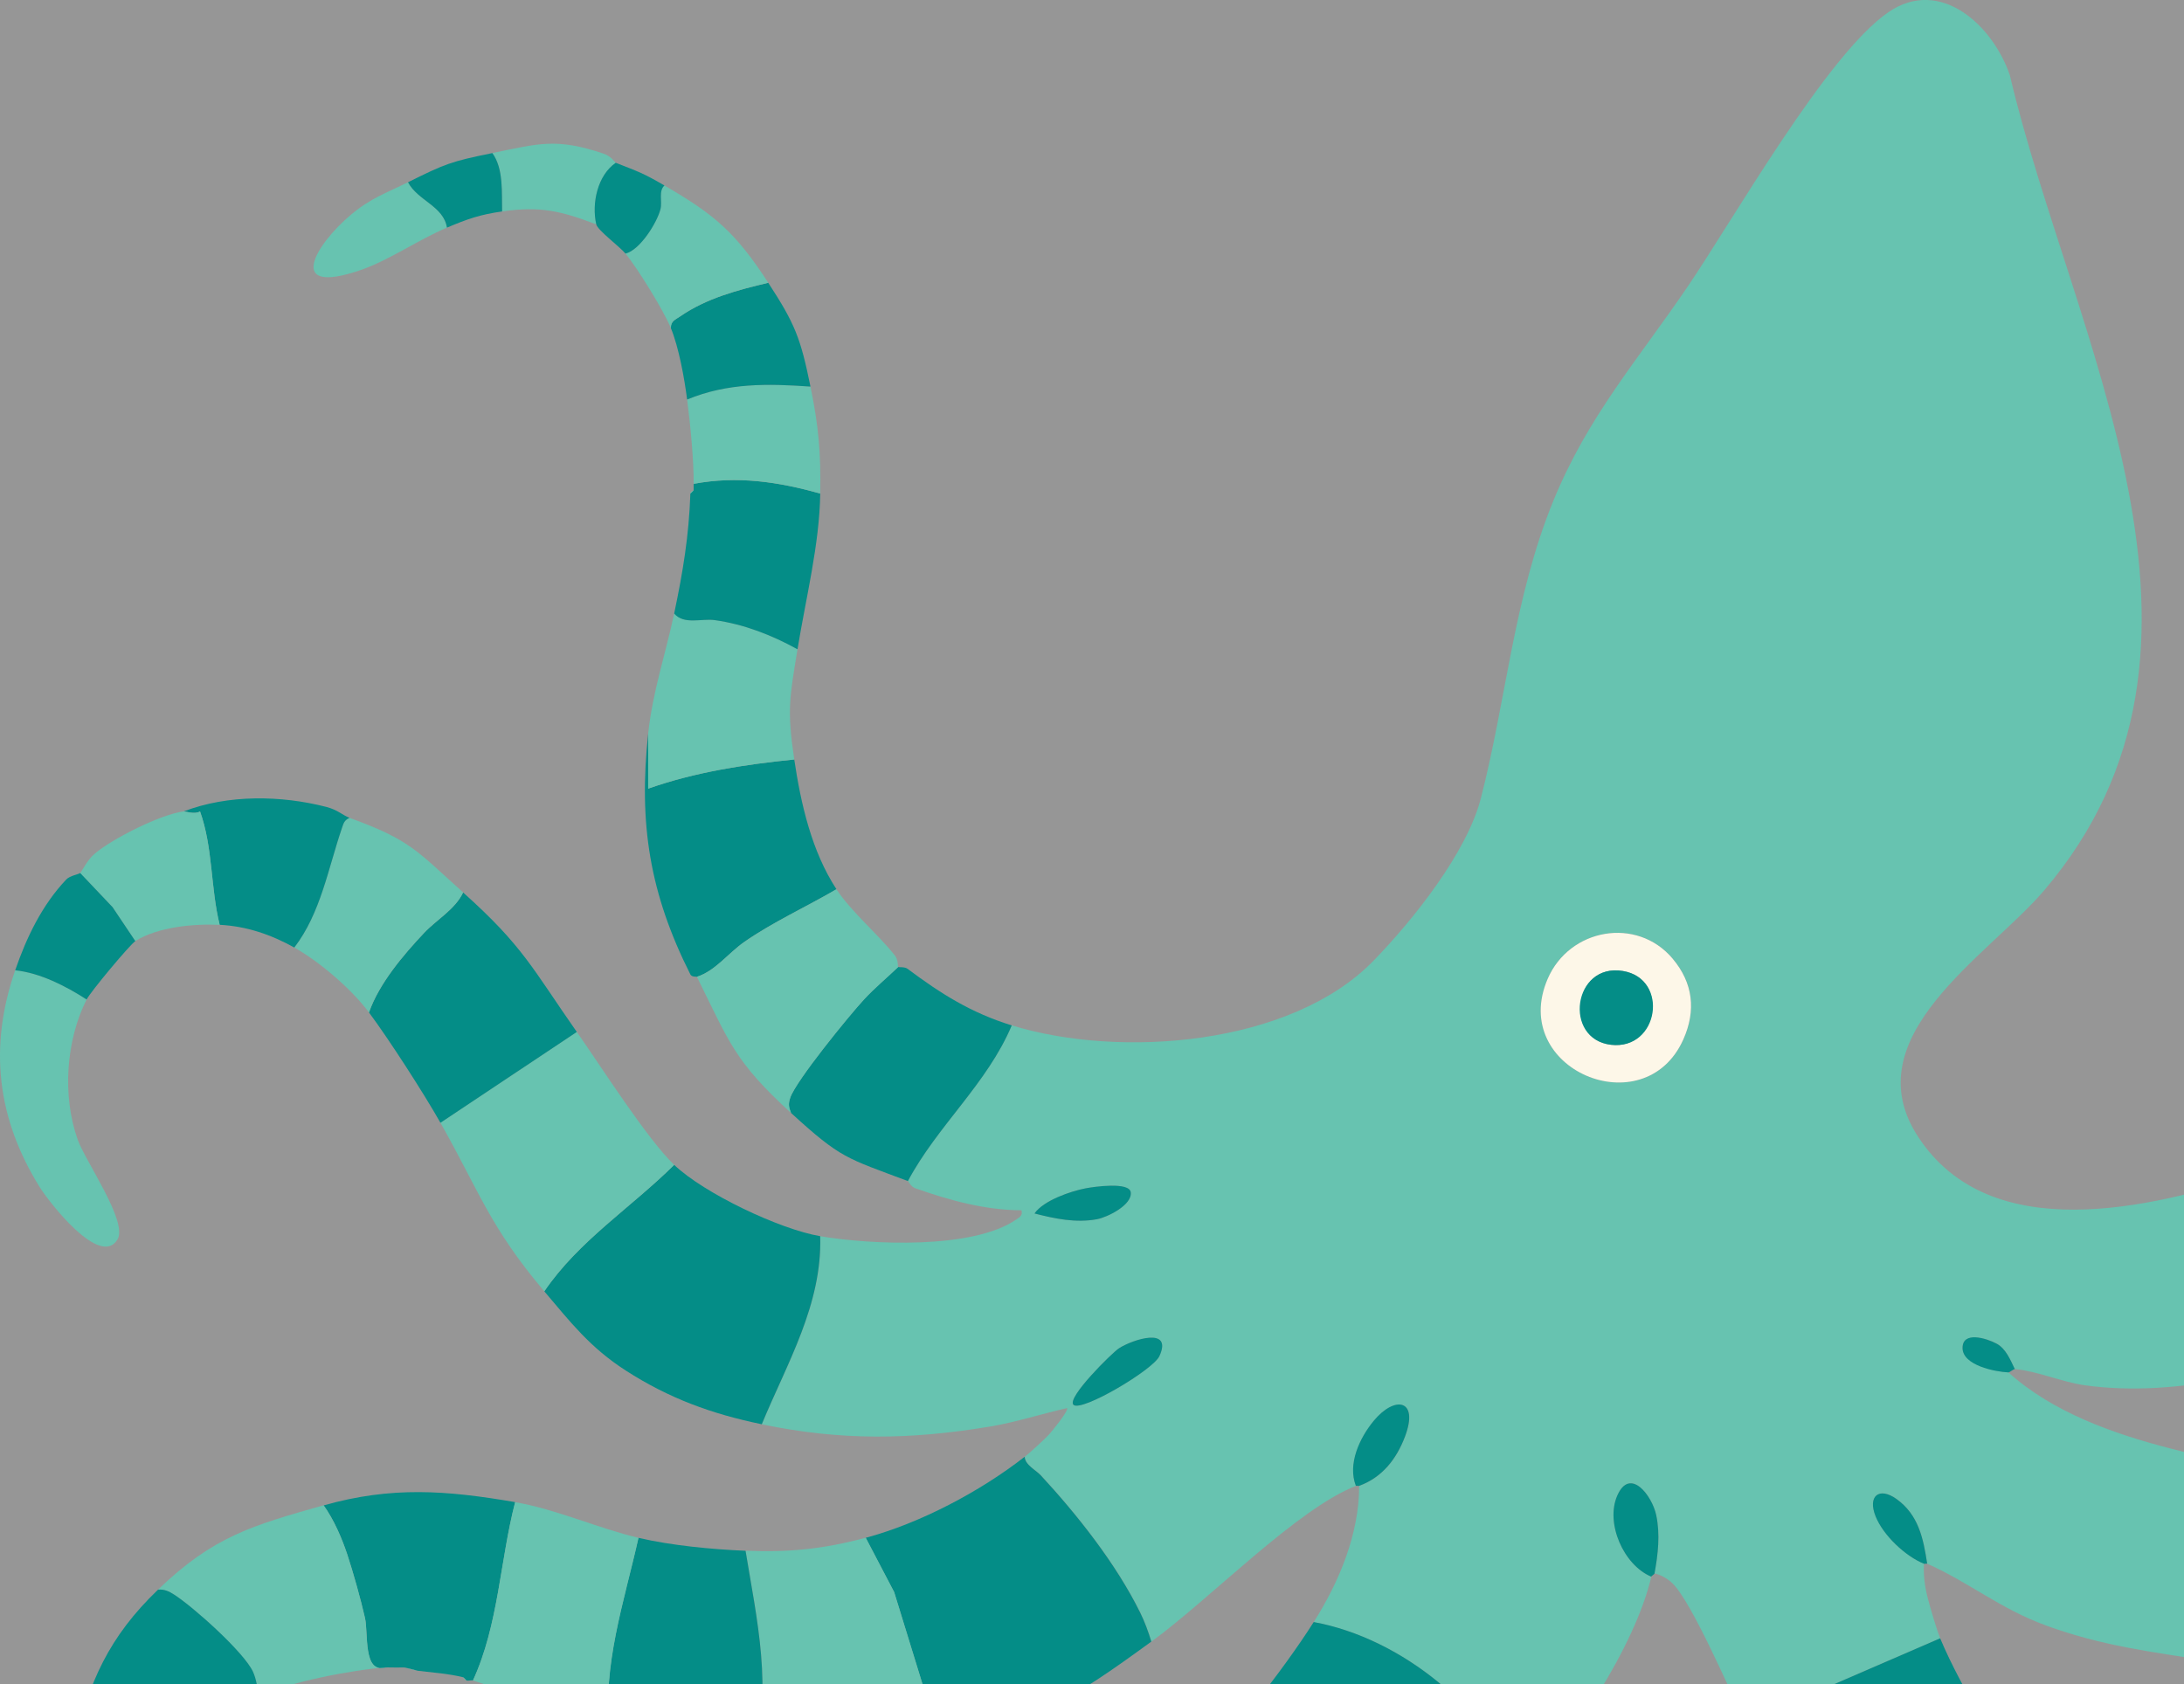 <svg width="669" height="516" viewBox="0 0 669 516" fill="none" xmlns="http://www.w3.org/2000/svg">
<rect x="0" y="0" width="669" height="516" fill="#333333" stroke="none"/>
<g clip-path="url(#clip0_504_11324)">
<rect width="669" height="516" fill="#D9D9D9" fill-opacity="0.6"/>
<g clip-path="url(#clip1_504_11324)">
<path d="M309.921 314.151C302.378 332.048 287.159 344.864 278.104 361.848C278.253 361.897 279.017 363.574 280.347 364.039C290.864 367.741 301.647 370.746 312.912 370.796C313.261 372.456 312.464 372.821 311.284 373.635C297.892 382.848 266.656 381.338 251.27 378.748C251.935 399.666 241.069 417.745 233.376 436.372C257.667 441.419 278.718 441.12 303.192 437.069C311.201 435.741 318.96 433.184 326.852 431.408C327.533 432.006 322.15 438.613 321.419 439.41C320.14 440.805 315.388 445.171 313.926 446.3C314.042 448.823 317.332 450.334 318.894 452.027C329.943 463.98 341.856 478.972 349.266 493.963C350.662 496.802 351.808 499.906 352.722 502.928C370.733 489.812 397.267 462.287 415.361 455.231C412.769 448.508 416.491 440.556 420.794 435.343C427.241 427.507 434.717 428.636 430.447 440.024C427.805 447.113 423.369 452.691 416.341 455.231C416.358 469.957 410.194 484.699 402.418 496.968C429.417 501.882 456.383 523.879 466.053 549.628C481.19 533.989 500.796 504.588 505.83 483.056C497.257 479.47 491.724 466.587 495.396 458.22C499.317 449.288 506.063 458.203 507.325 464.163C508.588 470.123 507.874 476.282 506.81 482.059C508.721 482.441 510.898 483.72 512.277 485.048C518.358 490.974 530.005 518.367 534.657 527.764L594.322 501.931C593.275 499.458 591.182 492.269 590.451 489.397C589.603 486.027 589.121 482.557 589.354 479.071C583.622 476.747 576.876 470.372 574.55 464.561C572.024 458.286 575.663 455.48 580.897 459.199C587.709 464.047 589.171 471.318 590.351 479.071C603.344 484.898 612.615 492.817 626.622 497.964C643.685 504.239 659.104 506.115 676.849 508.871C677.115 488.567 679.159 467.018 689.776 449.255C683.694 448.574 671.283 445.436 664.903 443.793C647.424 439.294 628.715 432.686 615.19 420.434C611.07 420.219 601.217 418.11 601.167 412.997C601.117 407.884 608.395 409.926 611.585 411.619C614.443 413.146 615.838 416.682 617.184 419.438C624.212 420.102 631.639 423.423 638.568 424.402C666.913 428.387 699.878 419.903 725.564 408.515C722.092 397.176 718.138 387.248 711.458 377.403C706.956 370.779 701.041 365.5 696.721 358.843C696.422 358.942 696.023 358.743 695.724 358.843C694.295 359.341 691.454 361.997 690.756 359.839C658.772 370.065 609.674 382.201 587.526 348.234C567.555 317.604 609.109 292.785 626.09 272.88C689.942 198.056 634.73 103.926 615.656 23.059C610.588 8.035 594.505 -7.272 578.454 3.735C559.663 16.618 531.301 66.655 517.145 87.54C501.743 110.267 486.44 127.417 475.79 153.514C463.628 183.331 461.484 214.044 453.609 244.607C449.305 261.259 432.856 281.861 420.794 294.279C395.506 320.377 343.118 324.378 309.905 314.135L309.921 314.151ZM512.36 293.698C518.624 301.119 519.62 309.602 515.633 318.501C503.72 345.047 462.116 327.615 474.112 299.857C480.774 284.418 501.41 280.716 512.376 293.698H512.36ZM316.883 371.775C319.658 367.791 327.882 364.969 332.535 364.072C335.16 363.574 345.976 362.014 346.375 365.301C346.84 369.185 339.214 372.937 336.04 373.535C329.56 374.747 323.097 373.369 316.883 371.775ZM328.813 430.395C326.62 428.32 340.626 414.441 342.769 413.063C346.907 410.407 359.351 406.323 355.131 415.487C353.187 419.704 331.239 432.703 328.796 430.395H328.813Z" fill="#67C3B0"/>
<path d="M402.401 496.968C393.279 511.378 375.368 534.587 362.624 545.644C377.246 550.209 386.932 562.727 398.413 571.974L414.33 591.348C436.262 576.556 447.594 568.653 466.037 549.611C456.367 523.862 429.384 501.882 402.401 496.951V496.968Z" fill="#048D87"/>
<path d="M265.177 471.136L273.883 487.771L288.039 533.74C318.794 526.419 327.533 521.256 352.672 502.944C351.758 499.923 350.628 496.802 349.216 493.979C341.806 478.988 329.909 464.014 318.844 452.044C317.282 450.351 313.992 448.823 313.876 446.316C300.185 456.991 281.892 466.653 265.16 471.152L265.177 471.136Z" fill="#048D87"/>
<path d="M206.509 356.884C193.366 369.933 177.233 380.159 166.732 395.632C174.774 405.111 180.739 412.848 191.671 419.887C204.964 428.437 217.94 433.168 233.342 436.355C241.035 417.728 251.901 399.649 251.237 378.731C238.875 376.64 215.664 365.633 206.492 356.867L206.509 356.884Z" fill="#048D87"/>
<path d="M534.64 527.764C536.933 532.379 538.711 538.571 541.22 543.535C546.238 553.479 554.063 563.955 558.5 573.468C560.776 574.812 563.335 574.646 565.843 574.364C578.687 572.87 597.595 564.835 609.574 559.423C612.947 557.896 617.5 556.086 620.158 553.596C612.598 534.305 601.4 518.849 594.305 501.932L534.64 527.764Z" fill="#048D87"/>
<path d="M228.391 475.104C231.764 495.689 237.031 518.334 230.385 538.688C254.875 540.281 264.147 539.418 288.056 533.724L273.9 487.754L265.193 471.119C252.4 474.556 241.7 475.668 228.408 475.087L228.391 475.104Z" fill="#67C3B0"/>
<path d="M134.914 343.968C146.728 364.869 150.101 376.009 166.732 395.632C177.233 380.159 193.366 369.933 206.509 356.884C198.284 349.031 184.012 326.619 176.685 316.144L134.914 343.968Z" fill="#67C3B0"/>
<path d="M186.621 530.752C204.166 536.214 211.892 537.492 230.368 538.704C237.014 518.351 231.747 495.689 228.374 475.12C218.023 474.672 205.761 473.526 195.56 471.152C191.09 491.074 184.544 509.884 186.604 530.769L186.621 530.752Z" fill="#048D87"/>
<path d="M198.55 224.735C195.576 252.36 199.015 273.76 211.477 298.546C211.925 299.426 213.421 299.16 213.471 299.26C219.153 297.434 222.958 292.088 228.075 288.519C236.566 282.592 247.232 277.694 256.221 272.432C248.611 260.794 245.322 246.251 243.295 232.688C228.175 234.215 212.872 236.556 198.55 241.619V224.735Z" fill="#048D87"/>
<path d="M275.113 296.271C271.64 299.592 267.935 302.646 264.662 306.199C260.109 311.13 243.76 331.168 242.049 336.348C241.434 338.207 241.584 339.203 242.315 340.979C257.65 355.008 259.162 354.726 278.104 361.848C287.159 344.864 302.378 332.048 309.921 314.151C297.443 310.3 288.239 304.473 278.004 296.819C277.107 296.139 275.246 296.388 275.113 296.271Z" fill="#048D87"/>
<path d="M141.876 273.428C139.45 278.607 133.751 281.762 129.913 285.829C123.45 292.702 116.172 301.285 113.032 310.2C119.196 318.484 129.847 335.02 134.914 343.984L176.685 316.16C162.977 296.554 160.286 289.946 141.876 273.444V273.428Z" fill="#048D87"/>
<path d="M99.126 461.191C102.249 465.524 104.725 471.235 106.386 476.282C108.197 481.744 110.54 490.128 111.803 495.723C112.866 500.438 111.171 512.706 118.017 510.88C118.997 510.814 120.011 510.897 121.008 510.88H122.005C122.669 510.88 123.334 510.847 123.998 510.88L127.969 511.876C132.671 512.44 137.274 512.739 141.893 513.868L142.89 514.864C143.455 515.014 144.335 514.698 144.884 514.864C152.776 497.632 153.125 478.324 157.81 460.212C136.659 456.576 119.911 455.331 99.142 461.208L99.126 461.191Z" fill="#048D87"/>
<path d="M157.793 460.212C153.108 478.308 152.759 497.632 144.867 514.864C158.923 519.164 171.8 526.153 186.637 530.769C184.577 509.884 191.123 491.091 195.593 471.152C183.165 468.247 170.487 462.403 157.81 460.229L157.793 460.212Z" fill="#67C3B0"/>
<path d="M48.416 487.023C50.361 486.891 51.756 487.538 53.335 488.551C59.249 492.353 74.652 506.148 77.46 512.142C78.506 514.399 78.905 517.338 79.237 519.811C88.127 515.312 108.297 511.577 118.017 510.863C111.172 512.706 112.866 500.421 111.803 495.706C110.54 490.128 108.198 481.728 106.387 476.266C104.708 471.219 102.233 465.508 99.126 461.175C77.078 467.417 65.347 470.754 48.416 487.007V487.023Z" fill="#67C3B0"/>
<path d="M213.471 299.26C223.44 319.381 225.002 325.158 242.315 340.996C241.6 339.22 241.434 338.224 242.049 336.364C243.76 331.185 260.109 311.146 264.662 306.216C267.935 302.68 271.657 299.608 275.113 296.288C274.98 296.155 275.196 294.113 274.166 292.802C269.098 286.327 260.724 279.338 256.221 272.448C247.233 277.711 236.566 282.608 228.075 288.535C222.958 292.104 219.153 297.45 213.471 299.276V299.26Z" fill="#67C3B0"/>
<path d="M48.416 487.023C33.463 501.367 27.049 515.379 22.563 535.699C34.692 534.653 45.758 540.431 57.372 542.655C60.811 534.62 71.428 523.763 79.254 519.811C78.922 517.338 78.523 514.399 77.476 512.141C74.685 506.148 59.266 492.352 53.351 488.551C51.756 487.521 50.377 486.874 48.433 487.023H48.416Z" fill="#048D87"/>
<path d="M198.55 224.735V241.619C212.872 236.556 228.175 234.198 243.295 232.688C241.018 217.431 241.882 213.695 244.292 198.903C236.399 194.554 227.926 191.25 218.92 189.972C214.916 189.407 209.516 191.482 206.509 187.963C203.917 200.298 199.946 211.72 198.55 224.719V224.735Z" fill="#67C3B0"/>
<path d="M212.474 148.235C212.474 148.899 212.474 149.563 212.474 150.227L211.477 151.223C211.012 164.322 209.184 175.246 206.509 187.979C209.533 191.499 214.916 189.424 218.92 189.988C227.926 191.25 236.4 194.57 244.292 198.92C246.867 183.115 251.021 166.845 251.253 151.223C238.41 147.588 225.782 145.745 212.474 148.235Z" fill="#048D87"/>
<path d="M4.652 297.268C-3.456 320.709 -0.981 342.606 12.195 363.757C14.854 368.023 30.621 388.593 35.988 379.744C39.261 374.349 26.185 355.854 23.809 349.181C19.057 335.883 20.154 318.816 26.534 306.216C20.137 302.099 12.295 298.064 4.652 297.268Z" fill="#67C3B0"/>
<path d="M107.067 250.567C105.472 251.331 105.273 252.161 104.741 253.705C100.521 266.057 98.245 279.77 90.153 290.312C97.846 294.578 107.765 303.111 113.016 310.184C116.139 301.269 123.433 292.702 129.896 285.813C133.718 281.745 139.434 278.591 141.859 273.411C127.753 260.777 125.826 257.357 107.051 250.567H107.067Z" fill="#67C3B0"/>
<path d="M56.358 248.575C56.607 248.542 59.648 249.605 61.276 248.592C65.264 259.731 64.466 271.917 67.291 283.339C75.499 283.754 82.959 286.311 90.153 290.295C98.245 279.753 100.521 266.04 104.741 253.688C105.256 252.161 105.456 251.331 107.067 250.551C105.007 249.804 103.429 248.11 99.956 247.214C86.016 243.645 69.883 243.396 56.358 248.559V248.575Z" fill="#048D87"/>
<path d="M210.48 122.403C211.427 129.658 212.574 141.346 212.474 148.235C225.783 145.729 238.41 147.571 251.254 151.224C251.453 138.374 250.755 130.654 248.263 118.436C235.137 117.523 222.908 117.257 210.48 122.403Z" fill="#67C3B0"/>
<path d="M56.358 248.575C49.28 249.455 34.559 256.859 29.043 261.524C26.617 263.566 25.255 266.787 24.54 267.451L34.46 277.91L41.438 288.319C48.317 284.003 59.316 282.957 67.291 283.355C64.466 271.934 65.264 259.748 61.276 248.608C59.648 249.604 56.608 248.559 56.358 248.592V248.575Z" fill="#67C3B0"/>
<path d="M205.512 100.539C207.971 106.582 209.633 115.862 210.48 122.403C222.908 117.257 235.137 117.522 248.263 118.436C245.239 103.561 243.527 99.211 235.336 86.644C225.949 88.868 216.412 91.375 208.353 96.936C206.924 97.933 205.396 98.381 205.512 100.556V100.539Z" fill="#048D87"/>
<path d="M203.518 56.827C201.624 58.537 202.903 61.708 202.305 64.065C201.258 68.166 196.074 76.583 191.588 77.695C195.327 82.194 203.352 95.243 205.512 100.539C205.412 98.364 206.924 97.916 208.353 96.92C216.411 91.358 225.948 88.852 235.336 86.627C225.384 71.353 219.153 65.892 203.518 56.827Z" fill="#67C3B0"/>
<path d="M24.54 267.468C24.125 267.866 21.433 268.265 20.32 269.427C12.877 277.263 8.125 287.19 4.652 297.268C12.278 298.064 20.121 302.082 26.534 306.216C27.764 303.792 39.859 289.332 41.455 288.336L34.476 277.927L24.557 267.468H24.54Z" fill="#048D87"/>
<path d="M150.832 46.899C154.337 51.714 153.673 59.201 153.822 64.779C165.469 63.102 171.767 64.597 182.666 68.747C181.187 62.306 183.048 53.706 188.631 49.871C188.398 49.772 187.169 47.846 184.959 47.099C170.321 42.151 165.021 44.011 150.848 46.883L150.832 46.899Z" fill="#67C3B0"/>
<path d="M136.908 69.743C135.895 63.152 127.969 61.492 124.979 55.831C118.316 59.151 113.63 60.662 107.549 65.742C96.6 74.906 87.08 90.844 110.59 82.692C119.296 79.671 128.252 73.379 136.908 69.743Z" fill="#67C3B0"/>
<path d="M124.978 55.831C127.969 61.492 135.895 63.152 136.908 69.743C143.238 67.07 146.977 65.759 153.806 64.779C153.656 59.201 154.321 51.714 150.815 46.899C138.104 49.473 136.277 50.22 124.962 55.848L124.978 55.831Z" fill="#048D87"/>
<path d="M188.614 49.871C183.032 53.706 181.171 62.306 182.649 68.747C183.065 70.54 189.811 75.537 191.605 77.695C196.091 76.583 201.292 68.166 202.322 64.065C202.92 61.725 201.641 58.537 203.535 56.827C196.889 52.959 195.559 52.61 188.614 49.871Z" fill="#048D87"/>
<path d="M505.813 483.055C505.88 482.79 506.744 482.375 506.81 482.059C507.873 476.282 508.588 470.09 507.325 464.163C506.062 458.236 499.317 449.288 495.396 458.22C491.724 466.587 497.256 479.47 505.83 483.055H505.813Z" fill="#048D87"/>
<path d="M416.308 455.232C423.319 452.675 427.755 447.113 430.414 440.025C434.667 428.619 427.207 427.507 420.76 435.343C416.457 440.572 412.735 448.525 415.327 455.232C415.61 455.115 416.025 455.331 416.324 455.232H416.308Z" fill="#048D87"/>
<path d="M589.337 479.088C589.62 479.204 590.052 478.972 590.334 479.088C589.154 471.335 587.692 464.063 580.88 459.216C575.646 455.497 572.008 458.286 574.533 464.578C576.859 470.389 583.605 476.764 589.337 479.088Z" fill="#048D87"/>
<path d="M615.19 420.468C615.622 420.484 616.752 419.438 617.184 419.472C615.855 416.716 614.443 413.163 611.585 411.652C608.395 409.959 601.117 407.734 601.167 413.03C601.217 418.326 611.07 420.269 615.19 420.468Z" fill="#048D87"/>
<path d="M123.982 510.88C124.181 510.88 126.241 511.66 127.953 511.876L123.982 510.88Z" fill="#67C3B0"/>
<path d="M142.873 514.848L141.876 513.852C141.876 513.852 142.109 514.632 142.873 514.848Z" fill="#67C3B0"/>
<path d="M211.477 151.224L212.474 150.228C212.474 150.228 211.51 150.51 211.477 151.224Z" fill="#67C3B0"/>
<path d="M512.36 293.698C501.394 280.716 480.774 284.418 474.095 299.858C462.099 327.615 503.703 345.047 515.616 318.501C519.604 309.603 518.623 301.119 512.343 293.698H512.36ZM497.107 297.484C511.446 299.841 507.757 321.772 493.468 320.095C479.179 318.418 481.821 294.96 497.107 297.484Z" fill="#FDF7E8"/>
<path d="M328.813 430.395C331.255 432.703 353.204 419.704 355.148 415.487C359.351 406.323 346.907 410.407 342.786 413.063C340.643 414.441 326.62 428.32 328.829 430.395H328.813Z" fill="#048D87"/>
<path d="M316.883 371.776C323.08 373.369 329.544 374.747 336.04 373.535C339.214 372.938 346.857 369.186 346.375 365.301C345.976 362.014 335.16 363.574 332.534 364.073C327.899 364.969 319.658 367.791 316.883 371.776Z" fill="#048D87"/>
<path d="M497.107 297.484C481.821 294.96 478.747 318.368 493.468 320.095C508.189 321.821 511.446 299.841 497.107 297.484Z" fill="#048D87"/>
</g>
</g>
<defs>
<clipPath id="clip0_504_11324">
<rect width="669" height="516" fill="white"/>
</clipPath>
<clipPath id="clip1_504_11324">
<rect width="859" height="850" fill="white" transform="matrix(-1 0 0 1 859 0)"/>
</clipPath>
</defs>
</svg>
